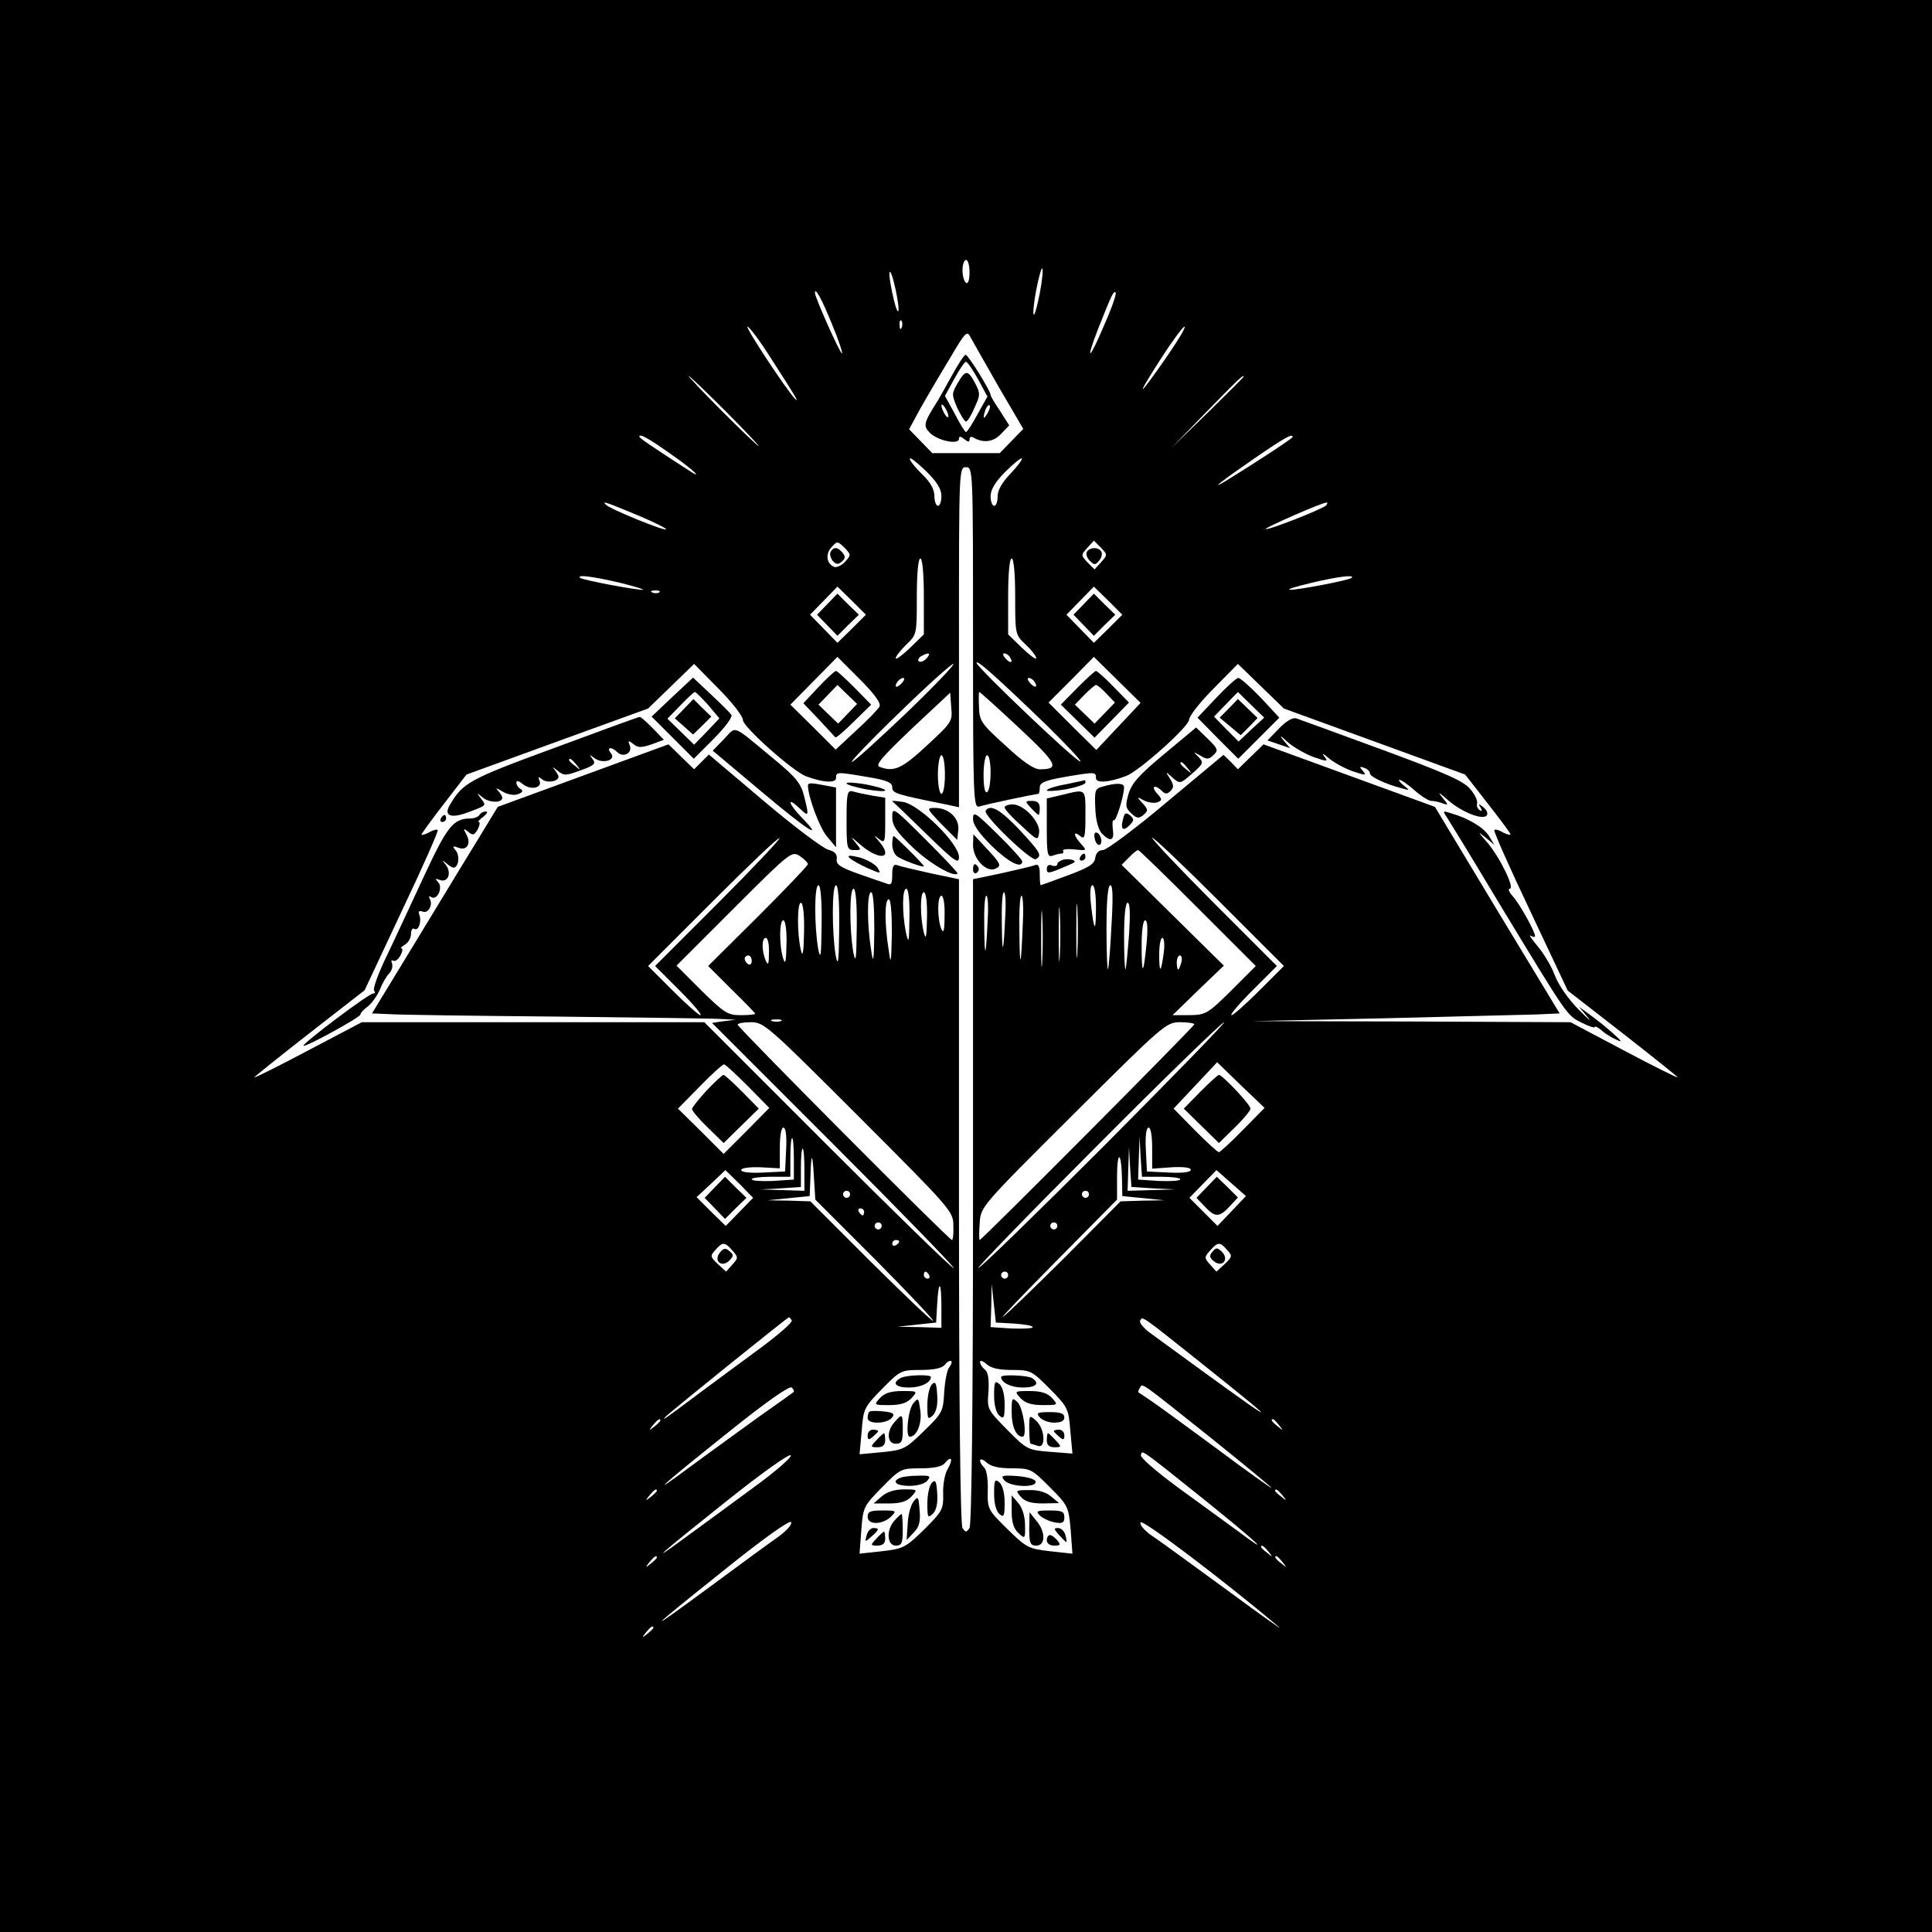 <?xml version="1.0" standalone="no"?>
<!DOCTYPE svg PUBLIC "-//W3C//DTD SVG 20010904//EN"
 "http://www.w3.org/TR/2001/REC-SVG-20010904/DTD/svg10.dtd">
<svg version="1.0" xmlns="http://www.w3.org/2000/svg"
 width="550pt" height="550pt" viewBox="0 0 550 550"
 preserveAspectRatio="xMidYMid meet">

<g transform="translate(0,550) scale(0.1,-0.1)"
fill="#000000" stroke="none">
<path d="M0 2750 l0 -2750 2750 0 2750 0 0 2750 0 2750 -2750 0 -2750 0 0
-2750z m2760 1974 c0 -21 -4 -33 -10 -29 -5 3 -10 19 -10 36 0 16 5 29 10 29
6 0 10 -16 10 -36z m-202 -104 c0 -14 -6 -4 -13 25 -7 28 -13 61 -13 75 0 14
6 4 13 -25 7 -27 13 -61 13 -75z m402 45 c-7 -36 -15 -64 -17 -61 -3 3 0 35 7
71 7 36 15 64 17 61 3 -3 0 -35 -7 -71z m-591 -89 c18 -43 30 -80 28 -82 -4
-4 -77 159 -77 172 0 18 19 -16 49 -90z m775 0 c-42 -100 -56 -111 -19 -15 40
101 45 112 51 106 3 -3 -11 -44 -32 -91z m-577 -8 c-3 -8 -6 -5 -6 6 -1 11 2
17 5 13 3 -3 4 -12 1 -19z m-371 -90 c69 -107 81 -127 67 -113 -25 26 -143
205 -135 205 5 0 36 -41 68 -92z m1128 10 c-83 -120 -96 -129 -23 -15 34 53
66 97 71 97 5 0 -17 -37 -48 -82z m-480 -91 l69 -118 -34 -35 -33 -34 -96 0
-96 0 -33 34 -33 34 32 59 c18 32 55 95 83 141 47 80 50 82 61 60 7 -13 43
-76 80 -141z m-779 -67 c55 -55 97 -100 95 -100 -3 0 -50 45 -105 100 -55 55
-97 100 -95 100 3 0 50 -45 105 -100z m1475 97 c0 -1 -46 -47 -102 -102 l-103
-100 100 103 c93 95 105 107 105 99z m-1627 -222 c65 -45 95 -76 40 -39 -93
60 -133 87 -133 91 0 10 27 -5 93 -52z m1767 51 c0 -4 -112 -77 -190 -125 -52
-31 -9 2 81 64 86 59 109 72 109 61z m-1000 -168 c0 -15 -4 -28 -10 -28 -5 0
-10 13 -10 28 0 19 -11 39 -35 62 -19 19 -35 38 -35 44 0 6 20 -10 45 -34 32
-31 45 -52 45 -72z m197 64 c-24 -25 -37 -47 -37 -65 0 -15 -4 -27 -10 -27 -5
0 -10 12 -10 27 0 19 13 41 42 70 23 23 44 40 47 38 2 -3 -12 -22 -32 -43z
m-107 -468 c0 -458 1 -485 18 -480 17 6 160 36 168 36 2 0 4 8 4 18 0 14 14
20 70 30 88 15 90 15 90 -3 0 -15 36 -13 86 6 36 13 179 141 179 160 0 10 31
50 70 89 l69 70 66 -64 65 -63 258 -94 258 -94 64 -82 c36 -46 65 -85 65 -88
0 -3 -9 -1 -21 5 -11 7 -23 10 -25 7 -3 -2 43 -106 102 -230 l107 -227 157
-122 c87 -68 157 -124 156 -125 -1 -2 -71 33 -154 77 l-151 80 -453 2 -453 1
370 8 c204 5 400 10 438 11 l67 3 -178 294 -177 294 -244 89 -244 89 -36 -35
-37 -36 -20 21 -21 20 -162 -135 c-89 -75 -171 -136 -181 -136 -12 0 -20 -8
-22 -22 -2 -18 -19 -28 -78 -50 -41 -15 -76 -28 -77 -28 -2 0 -3 14 -3 31 0
23 -4 30 -14 26 -8 -3 -50 -13 -95 -23 l-81 -17 0 -916 c0 -584 -4 -921 -10
-931 -9 -13 -11 -13 -20 0 -6 10 -10 347 -10 931 l0 916 -81 17 c-45 10 -87
20 -95 23 -10 4 -14 -4 -14 -27 0 -27 -3 -31 -17 -25 -10 3 -46 16 -81 28 -50
18 -62 26 -60 41 2 14 -5 22 -24 27 -15 4 -98 66 -184 139 l-156 132 -21 -21
-21 -21 -37 36 -36 35 -243 -89 -243 -89 -45 -74 c-25 -41 -106 -173 -179
-294 l-134 -220 48 -2 c26 -2 242 -5 478 -7 237 -3 448 -5 470 -7 l40 -2 -34
-4 -34 -5 349 -349 c192 -192 344 -349 339 -349 -6 0 -168 158 -360 350 l-350
350 -487 0 -488 0 -152 -80 c-83 -44 -153 -79 -154 -77 -1 1 69 57 156 125
l158 123 106 226 c59 124 105 228 102 230 -2 3 -14 0 -25 -7 -12 -6 -21 -8
-21 -6 0 3 29 43 64 88 l64 83 258 94 259 94 65 63 66 64 69 -70 c39 -39 70
-79 70 -90 0 -19 142 -146 180 -160 48 -18 85 -20 85 -5 0 18 2 18 90 3 55 -9
70 -16 70 -29 0 -17 8 -20 153 -49 l37 -8 0 484 c0 477 0 484 20 484 20 0 20
-7 20 -486z m-947 346 c42 -18 76 -35 73 -37 -5 -5 -158 57 -171 70 -12 12 -3
9 98 -33z m1952 31 c-12 -11 -167 -72 -172 -67 -4 3 157 74 172 75 5 1 5 -2 0
-8z m-1369 -160 c-10 -11 -24 -17 -31 -15 -22 9 -26 36 -8 56 16 18 17 18 37
-1 19 -20 19 -21 2 -40z m729 -1 l-19 -21 -20 20 c-19 20 -19 21 -1 41 l19 21
20 -20 c19 -20 19 -21 1 -41z m-505 -98 l0 -108 -40 -39 c-22 -21 -40 -34 -40
-29 0 6 14 23 30 39 30 28 30 30 30 137 0 65 4 108 10 108 6 0 10 -43 10 -108z
m260 0 c0 -107 0 -109 30 -137 17 -16 30 -33 30 -39 0 -5 -18 8 -40 29 l-40
39 0 108 c0 65 4 108 10 108 6 0 10 -43 10 -108z m-1125 39 c44 -11 73 -20 65
-20 -20 -1 -172 28 -179 34 -9 10 36 4 114 -14z m2083 14 c-7 -7 -155 -35
-176 -34 -10 1 17 9 58 19 75 18 128 25 118 15z m-1423 -145 l-41 -40 -39 40
-39 40 39 40 39 40 41 -40 40 -40 -40 -40z m730 0 l-41 -40 -39 40 -39 40 39
40 39 40 41 -40 40 -40 -40 -40z m-1278 104 c-3 -3 -12 -4 -19 -1 -8 3 -5 6 6
6 11 1 17 -2 13 -5z m761 -188 c-7 -8 -17 -12 -22 -9 -4 3 -2 9 5 14 22 13 31
11 17 -5z m237 3 c11 -16 1 -19 -13 -3 -7 8 -8 14 -3 14 5 0 13 -5 16 -11z
m-371 -140 c-4 -8 -33 -38 -66 -68 l-59 -55 -64 64 -65 64 67 68 67 68 63 -63
c42 -42 61 -68 57 -78z m680 -57 l-63 -67 -68 67 -68 68 65 65 64 65 67 -66
66 -65 -63 -67z m-201 0 c53 -52 95 -97 93 -100 -7 -6 -296 269 -296 281 0 11
61 -44 203 -181z m-403 38 c-80 -76 -149 -139 -155 -139 -5 0 55 63 134 139
79 77 149 140 155 140 6 0 -54 -63 -134 -140z m-12 86 c-7 -8 -15 -12 -17 -11
-5 6 10 25 20 25 5 0 4 -6 -3 -14z m377 3 c11 -16 1 -19 -13 -3 -7 8 -8 14 -3
14 5 0 13 -5 16 -11z m-306 -181 c-71 -66 -94 -77 -135 -61 -13 5 6 27 92 109
l109 102 3 -42 c4 -40 1 -43 -69 -108z m262 50 c110 -103 117 -118 59 -118
-17 0 -49 22 -98 68 -69 62 -74 70 -75 110 -1 23 -1 42 1 42 2 0 53 -46 113
-102z m-211 -133 c0 -30 -4 -55 -10 -55 -5 0 -10 25 -10 55 0 30 5 55 10 55 6
0 10 -25 10 -55z m130 6 c0 -28 -4 -53 -10 -56 -6 -4 -10 15 -10 49 0 31 5 56
10 56 6 0 10 -22 10 -49z m-775 -371 l-180 -180 70 -70 c38 -38 65 -70 59 -70
-5 0 -41 32 -79 70 l-70 70 185 185 c101 101 186 182 189 179 3 -2 -76 -86
-174 -184z m1540 -250 c-38 -38 -74 -70 -79 -70 -6 0 21 32 59 70 l70 70 -178
178 c-97 97 -177 182 -177 187 0 5 84 -74 187 -177 l188 -188 -70 -70z m-1285
360 c0 -4 -64 -71 -142 -149 l-142 -141 67 -67 c37 -36 67 -67 67 -69 0 -2
-18 -4 -41 -4 -37 0 -47 6 -112 70 l-71 71 163 163 c161 161 165 164 188 149
12 -8 23 -19 23 -23z m1110 -125 l165 -165 -70 -70 c-67 -66 -72 -69 -118 -70
l-49 0 73 71 73 70 -146 144 -145 143 21 21 c11 12 23 21 26 21 3 0 79 -74
170 -165z m-1071 -47 c-1 -90 -3 -104 -10 -68 -11 65 -11 180 1 180 6 0 10
-43 9 -112z m50 -10 c-1 -96 -3 -113 -10 -78 -11 66 -11 200 1 200 6 0 10 -47
9 -122z m731 60 c0 -74 -5 -73 -14 5 -4 36 -2 57 4 57 6 0 10 -27 10 -62z m44
-55 c-3 -65 -8 -120 -10 -122 -2 -2 -4 50 -4 117 0 80 4 122 11 122 7 0 8 -36
3 -117z m-725 -5 c-1 -90 -3 -104 -10 -68 -11 65 -11 180 1 180 6 0 10 -43 9
-112z m150 30 c-1 -71 -2 -77 -10 -43 -11 56 -11 125 1 125 6 0 10 -33 9 -82z
m478 -100 c-2 -35 -3 -7 -3 62 0 69 1 97 3 63 2 -35 2 -91 0 -125z m-578 65
c-1 -91 -3 -100 -9 -58 -12 73 -12 165 0 165 6 0 9 -42 9 -107z m150 35 c-1
-55 -3 -66 -9 -43 -11 45 -11 115 0 115 6 0 10 -30 9 -72z m223 10 c-5 -113
-9 -125 -10 -30 -1 50 1 92 6 92 4 0 6 -28 4 -62z m155 -120 c-2 -35 -3 -7 -3
62 0 69 1 97 3 63 2 -35 2 -91 0 -125z m-328 115 c0 -42 -3 -52 -9 -38 -12 28
-12 95 0 95 6 0 10 -25 9 -57z m123 -5 c-5 -113 -9 -125 -10 -30 -1 50 1 92 6
92 4 0 6 -28 4 -62z m100 -10 c-5 -132 -9 -145 -10 -35 -1 59 1 107 6 107 4 0
6 -33 4 -72z m55 -115 c-2 -37 -3 -9 -3 62 0 72 1 102 3 68 2 -34 2 -93 0
-130z m-428 80 c-2 -86 -3 -92 -9 -48 -12 73 -12 145 0 145 6 0 9 -38 9 -97z
m-250 5 c-1 -60 -4 -75 -9 -53 -11 45 -11 135 0 135 6 0 10 -33 9 -82z m925
-10 c-4 -51 -8 -95 -10 -97 -2 -2 -4 39 -4 92 0 60 4 97 10 97 7 0 8 -31 4
-92z m-975 -25 c-1 -50 -3 -61 -9 -43 -12 36 -12 110 0 110 6 0 10 -29 9 -67z
m1025 0 c-9 -91 -14 -92 -14 -5 0 43 4 72 10 72 7 0 8 -24 4 -67z m-1075 -25
c0 -33 -2 -38 -9 -23 -12 28 -12 65 0 65 6 0 10 -19 9 -42z m1124 0 c-8 -59
-13 -61 -13 -5 0 26 4 47 9 47 5 0 7 -19 4 -42z m-1173 -24 c0 -8 -4 -12 -10
-9 -5 3 -10 10 -10 16 0 5 5 9 10 9 6 0 10 -7 10 -16z m1223 -4 c-3 -11 -7
-20 -9 -20 -2 0 -4 9 -4 20 0 11 4 20 9 20 5 0 7 -9 4 -20z m-1140 -167 c-7
-2 -19 -2 -25 0 -7 3 -2 5 12 5 14 0 19 -2 13 -5z m222 -272 c263 -263 269
-270 269 -310 1 -22 -1 -41 -4 -41 -8 0 -610 605 -610 613 0 4 17 7 38 7 37 0
49 -11 307 -269z m955 263 c0 -6 -605 -614 -611 -614 -2 0 -2 21 0 48 3 47 3
47 267 310 257 256 264 262 304 262 22 0 40 -3 40 -6z m-255 -344 c-192 -192
-354 -350 -360 -350 -5 0 148 158 340 350 192 193 354 350 360 350 5 0 -148
-157 -340 -350z m393 43 c-34 -35 -65 -63 -68 -63 -4 0 -34 28 -68 62 l-61 62
62 66 62 66 67 -65 68 -65 -62 -63z m-1409 125 l61 -62 -65 -66 -65 -65 -65
65 -65 64 62 63 c34 35 65 63 69 63 4 0 34 -28 68 -62z m109 -180 l-3 -63 -62
-3 c-38 -2 -63 1 -63 7 0 6 23 9 55 8 l55 -3 0 58 c0 34 4 58 10 58 7 0 10
-24 8 -62z m1042 4 l0 -59 55 4 c34 2 55 -1 55 -7 0 -7 -23 -10 -62 -8 l-63 3
-3 63 c-2 38 1 62 8 62 6 0 10 -24 10 -58z m-1020 -31 l0 -59 -60 -4 c-33 -1
-60 0 -60 5 0 4 25 7 55 7 l55 0 0 55 c0 30 2 55 5 55 3 0 5 -27 5 -59z m1045
-51 c30 0 55 -3 55 -7 0 -5 -27 -6 -60 -5 l-60 4 2 61 2 62 3 -57 4 -58 54 0z
m-1015 20 l0 -60 -62 2 -63 2 58 3 57 4 0 54 c0 30 2 55 5 55 3 0 5 -27 5 -60z
m993 -53 l62 -3 -67 -2 -68 -2 2 63 2 62 3 -57 4 -57 62 -4z m-790 -204 c94
-95 168 -173 163 -173 -5 0 -85 77 -179 170 l-170 170 -61 2 -61 1 60 6 60 6
2 50 c2 76 6 77 10 5 l4 -65 172 -172z m701 235 l1 -53 60 -6 60 -6 -62 -1
-63 -2 -157 -158 c-87 -86 -167 -164 -178 -171 -11 -8 58 64 153 160 l172 174
0 64 c0 76 12 75 14 -1z m-1089 -98 l-39 -40 -42 41 -41 41 41 38 41 39 40
-39 39 -40 -39 -40z m1401 2 l-40 -42 -40 40 -40 40 39 40 38 39 42 -37 42
-37 -41 -43z m-1086 48 c0 -5 -4 -10 -10 -10 -5 0 -10 5 -10 10 0 6 5 10 10
10 6 0 10 -4 10 -10z m680 0 c0 -5 -4 -10 -10 -10 -5 0 -10 5 -10 10 0 6 5 10
10 10 6 0 10 -4 10 -10z m-640 -50 c0 -5 -2 -10 -4 -10 -3 0 -8 5 -11 10 -3 6
-1 10 4 10 6 0 11 -4 11 -10z m50 -40 c0 -5 -4 -10 -10 -10 -5 0 -10 5 -10 10
0 6 5 10 10 10 6 0 10 -4 10 -10z m500 0 c0 -5 -4 -10 -10 -10 -5 0 -10 5 -10
10 0 6 5 10 10 10 6 0 10 -4 10 -10z m-450 -44 c0 -3 -4 -8 -10 -11 -5 -3 -10
-1 -10 4 0 6 5 11 10 11 6 0 10 -2 10 -4z m-475 -26 c17 -19 17 -21 0 -40
l-18 -20 -24 22 c-21 20 -22 23 -6 40 20 23 26 23 48 -2z m1408 2 c16 -17 15
-20 -6 -40 l-24 -22 -18 20 c-17 19 -17 21 0 40 22 25 28 25 48 2z m-848 -72
c3 -5 1 -10 -4 -10 -6 0 -11 5 -11 10 0 6 2 10 4 10 3 0 8 -4 11 -10z m225 0
c0 -5 -4 -10 -10 -10 -5 0 -10 5 -10 10 0 6 5 10 10 10 6 0 10 -4 10 -10z
m-190 -90 l0 -60 -62 2 -63 1 55 6 55 6 3 53 c4 71 12 66 12 -8z m208 -48 c28
-2 52 -6 52 -10 0 -4 -27 -5 -60 -4 l-60 4 2 61 1 62 6 -55 6 -55 53 -3z
m-634 9 c3 -5 -36 -39 -87 -77 -50 -37 -128 -94 -172 -127 -104 -78 -113 -84
-100 -70 11 12 347 283 351 283 2 0 5 -4 8 -9z m1174 -128 c248 -198 223 -183
-156 94 -18 14 -30 29 -26 34 7 12 -1 18 182 -128z m-726 -6 c-6 -7 -12 -39
-14 -70 -3 -55 -5 -60 -58 -111 -52 -51 -58 -54 -119 -60 l-64 -6 6 66 c5 64
7 68 58 120 52 53 55 54 110 54 38 0 61 5 69 15 7 9 15 13 18 10 3 -2 0 -10
-6 -18z m179 -7 c53 0 56 -2 108 -54 51 -52 53 -56 58 -119 l6 -65 -64 5 c-62
5 -66 6 -122 63 -57 58 -57 59 -53 109 2 35 -1 54 -10 62 -8 6 -14 16 -14 22
0 5 8 3 18 -6 13 -12 36 -17 73 -17z m-622 -63 c-2 -2 -44 -32 -94 -67 -49
-35 -135 -98 -190 -138 -141 -105 -99 -67 100 92 106 85 173 132 179 126 5 -5
8 -11 5 -13z m1194 -135 c92 -74 167 -136 167 -138 0 -2 -69 47 -152 109 -84
62 -169 124 -188 137 -19 13 -37 25 -39 26 -1 2 0 8 4 13 8 14 -4 22 208 -147z
m-1573 54 c0 -2 -8 -10 -17 -17 -16 -13 -17 -12 -4 4 13 16 21 21 21 13z
m1761 -13 c13 -16 12 -17 -3 -4 -17 13 -22 21 -14 21 2 0 10 -8 17 -17z
m-1495 -177 c-61 -45 -147 -108 -191 -140 -118 -87 -81 -54 115 102 99 79 178
135 181 129 4 -5 -43 -46 -105 -91z m1287 -39 c149 -120 194 -163 90 -85 -32
23 -108 79 -169 123 -61 45 -109 86 -106 93 4 14 -7 23 185 -131z m-735 91
c-8 -12 -14 -44 -13 -70 1 -45 -2 -50 -54 -102 -53 -52 -60 -55 -120 -62 l-64
-7 5 67 c5 66 7 69 59 122 52 53 55 54 110 54 38 0 61 5 69 15 19 23 24 11 8
-17z m183 2 c53 0 56 -2 108 -54 52 -52 53 -56 59 -121 l5 -68 -64 7 c-61 7
-67 10 -121 63 -56 55 -57 57 -56 110 1 30 -3 58 -10 65 -19 19 -14 33 6 15
13 -12 36 -17 73 -17z m-1011 -64 c0 -2 -8 -10 -17 -17 -16 -13 -17 -12 -4 4
13 16 21 21 21 13z m1781 -13 c13 -16 12 -17 -3 -4 -10 7 -18 15 -18 17 0 8 8
3 21 -13z m-1434 -117 c-23 -16 -112 -81 -197 -144 -193 -142 -183 -131 46 52
107 86 182 139 186 133 4 -6 -12 -24 -35 -41z m1423 -257 c19 -16 -46 30 -145
103 -100 73 -197 144 -217 157 -20 14 -34 30 -31 37 4 11 234 -163 393 -297z
m-29 214 c13 -16 12 -17 -3 -4 -10 7 -18 15 -18 17 0 8 8 3 21 -13z m-1741
-17 c0 -2 -8 -10 -17 -17 -16 -13 -17 -12 -4 4 13 16 21 21 21 13z m1781 -13
c13 -16 12 -17 -3 -4 -17 13 -22 21 -14 21 2 0 10 -8 17 -17z m-1791 -187 c0
-2 -8 -10 -17 -17 -16 -13 -17 -12 -4 4 13 16 21 21 21 13z"/>
<path d="M2711 4433 c-18 -32 -36 -65 -41 -73 -41 -65 -43 -72 -22 -93 23 -22
82 -34 82 -16 0 8 5 7 15 -1 11 -9 15 -9 15 -1 0 7 5 9 10 6 28 -17 58 -14 80
10 l23 24 -26 41 c-15 22 -27 42 -27 46 0 11 -64 114 -71 114 -4 0 -21 -26
-38 -57z m73 -12 l27 -50 -28 -50 c-15 -28 -30 -51 -33 -51 -3 0 -17 23 -32
52 l-28 51 27 49 c14 26 29 48 33 48 4 0 19 -22 34 -49z m-84 -106 c0 -5 -5
-3 -10 5 -5 8 -10 20 -10 25 0 6 5 3 10 -5 5 -8 10 -19 10 -25z m111 8 c-12
-20 -14 -14 -5 12 4 9 9 14 11 11 3 -2 0 -13 -6 -23z"/>
<path d="M2726 4409 c-17 -30 -17 -32 -1 -70 10 -21 21 -39 25 -39 4 0 15 17
24 39 17 36 17 41 2 70 -21 39 -27 39 -50 0z"/>
<path d="M1914 3516 l-59 -56 60 -60 60 -60 57 57 c32 32 54 62 50 68 -4 6
-30 32 -58 58 l-51 48 -59 -55z m102 -23 l32 -38 -36 -38 -36 -37 -38 37 -38
37 37 38 c20 21 39 38 41 38 3 0 20 -17 38 -37z"/>
<path d="M1948 3483 l-27 -28 26 -23 26 -23 26 25 26 26 -26 25 -25 25 -26
-27z"/>
<path d="M3462 3513 l-53 -56 58 -59 58 -58 58 58 59 59 -53 57 c-30 31 -58
56 -64 56 -5 0 -34 -26 -63 -57z m100 -90 l-36 -34 -35 35 -35 36 34 35 34 35
37 -36 38 -37 -37 -34z"/>
<path d="M3498 3483 l-26 -26 30 -25 30 -25 24 24 24 25 -28 27 -28 27 -26
-27z"/>
<path d="M1576 3370 c-240 -88 -259 -99 -295 -161 -19 -31 2 -40 50 -22 56 21
54 19 38 40 -13 17 -12 17 6 2 19 -15 55 -15 55 0 0 4 -6 13 -12 20 -9 9 -4 8
12 -2 15 -9 33 -12 44 -8 14 5 16 10 8 15 -7 4 -12 12 -12 18 0 7 7 5 18 -4
22 -18 56 -12 48 9 -5 13 -4 13 8 4 13 -11 46 -6 46 8 0 4 -6 13 -12 21 -7 8
-4 7 8 -3 20 -16 23 -16 67 0 39 14 44 19 34 32 -10 14 -10 14 5 3 23 -18 64
-6 47 14 -14 17 2 19 18 3 17 -17 44 -3 36 18 -6 16 -5 16 10 5 13 -11 22 -11
52 -1 l35 13 -32 33 c-18 18 -34 33 -37 32 -4 0 -113 -40 -245 -89z m65 -47
c13 -16 12 -17 -3 -4 -10 7 -18 15 -18 17 0 8 8 3 21 -13z"/>
<path d="M3641 3426 l-33 -34 33 -11 32 -11 -19 22 c-13 16 -9 15 11 -4 17
-15 50 -34 74 -43 41 -14 43 -14 30 3 -7 9 -2 7 12 -5 13 -12 44 -29 68 -38
39 -13 42 -13 31 0 -11 13 -10 14 4 9 9 -3 16 -10 16 -16 0 -9 44 -30 90 -42
24 -7 24 -6 6 8 -11 9 -16 16 -12 16 5 0 24 -13 43 -30 18 -16 40 -30 48 -30
7 0 22 -3 32 -7 17 -6 17 -5 -2 18 -13 16 -9 14 15 -7 39 -35 99 -59 112 -46
5 5 1 15 -8 23 -15 12 -17 12 -9 0 5 -9 4 -12 -3 -7 -6 4 -9 12 -7 19 2 7 -6
25 -19 40 -18 23 -70 46 -252 113 -125 46 -235 86 -244 89 -10 3 -29 -8 -49
-29z"/>
<path d="M2061 3396 l-32 -33 138 -116 c132 -111 182 -143 115 -74 -38 39 -43
61 -7 27 28 -27 29 -25 14 34 -9 36 -23 53 -82 102 -127 105 -109 98 -146 60z"/>
<path d="M3315 3354 c-71 -59 -92 -82 -102 -113 -10 -35 -9 -41 8 -57 15 -14
21 -15 34 -4 14 12 14 15 -2 33 -18 19 -17 20 4 8 12 -6 29 -8 38 -5 14 6 14
8 -1 25 -19 21 -6 27 14 7 9 -9 15 -9 24 0 10 10 10 17 -1 35 -14 22 -14 22 7
3 21 -18 22 -18 56 12 32 28 33 31 18 47 -16 16 -16 16 5 4 19 -12 25 -11 38
2 14 13 12 18 -17 46 l-33 32 -90 -75z m66 -41 c13 -16 12 -17 -3 -4 -17 13
-22 21 -14 21 2 0 10 -8 17 -17z"/>
<path d="M2410 3270 c0 -4 25 -11 55 -17 30 -5 55 -7 55 -3 0 4 -25 11 -55 17
-30 5 -55 7 -55 3z"/>
<path d="M3033 3267 c-29 -5 -53 -13 -53 -17 0 -3 25 -2 55 3 30 6 55 14 55
19 0 4 -1 7 -2 7 -2 -1 -27 -6 -55 -12z"/>
<path d="M2300 3263 c1 -33 33 -119 54 -144 l26 -31 0 85 0 85 -31 6 c-41 8
-49 8 -49 -1z"/>
<path d="M3140 3261 c-23 -6 -24 -11 -22 -60 1 -34 8 -61 18 -73 25 -26 37
-22 32 11 -2 17 -1 28 3 26 6 -4 29 70 29 94 0 12 -22 13 -60 2z"/>
<path d="M2410 3166 c0 -81 1 -86 22 -86 21 0 21 0 2 23 -14 17 -12 16 11 -4
56 -50 101 -46 58 5 -17 20 -17 20 0 7 16 -12 17 -9 17 52 l0 66 -37 6 c-21 4
-46 9 -55 12 -16 4 -18 -5 -18 -81z"/>
<path d="M3023 3237 l-43 -10 0 -84 c0 -74 2 -84 16 -79 9 3 20 6 25 6 6 0 8
4 5 8 -2 4 12 6 32 4 36 -4 37 -4 20 15 -22 24 -24 40 -3 23 13 -11 15 -3 15
59 0 78 3 75 -67 58z"/>
<path d="M2540 3219 c3 -2 47 -44 98 -94 80 -78 92 -86 92 -65 0 39 -114 150
-159 157 -20 3 -34 4 -31 2z"/>
<path d="M2935 3200 c10 -11 20 -20 22 -20 1 0 3 9 3 20 0 14 -7 20 -22 20
-20 0 -21 -1 -3 -20z"/>
<path d="M2860 3201 c0 -5 21 -28 48 -52 45 -42 47 -43 50 -20 5 30 -43 81
-75 81 -13 0 -23 -4 -23 -9z"/>
<path d="M2540 3174 c0 -24 12 -42 58 -86 48 -46 117 -86 128 -75 2 2 -39 45
-91 97 -92 92 -95 94 -95 64z"/>
<path d="M2680 3154 l45 -45 3 28 c4 33 -27 63 -66 63 -25 0 -25 -1 18 -46z"/>
<path d="M2806 3192 c-8 -13 130 -145 143 -138 18 11 14 18 -47 84 -54 57 -83
74 -96 54z"/>
<path d="M1365 3180 c-3 -5 -15 -10 -25 -10 -49 0 -66 -21 -130 -158 -35 -75
-83 -179 -107 -229 -25 -51 -42 -97 -38 -103 4 -6 2 -9 -2 -8 -9 3 -204 -144
-199 -149 5 -5 164 82 162 89 0 4 9 14 20 22 12 9 27 30 35 48 7 18 19 39 27
47 7 7 11 20 8 28 -3 8 -2 11 4 8 5 -3 14 4 20 15 6 11 7 20 3 20 -4 0 0 5 10
11 9 5 17 19 17 30 0 11 4 18 9 15 12 -8 22 20 15 39 -4 11 -2 13 9 10 16 -7
31 20 20 37 -3 7 -1 8 5 4 17 -10 34 28 19 43 -9 10 -8 11 5 6 23 -9 35 20 17
43 -11 14 -11 15 1 5 8 -7 17 -13 21 -13 14 0 19 33 7 48 -11 13 -10 15 6 9
25 -10 38 11 24 37 -10 19 -9 19 5 8 13 -11 17 -10 27 7 6 12 7 21 3 21 -4 0
2 7 13 15 10 8 14 15 7 15 -6 0 -15 -4 -18 -10z"/>
<path d="M2770 3169 c0 -17 17 -41 53 -77 47 -46 87 -67 87 -44 0 4 -31 39
-70 77 -63 62 -70 67 -70 44z"/>
<path d="M3197 3168 c-8 -29 0 -36 19 -17 13 14 13 17 1 28 -12 9 -16 7 -20
-11z"/>
<path d="M4123 3167 c9 -14 75 -122 145 -239 196 -323 192 -318 234 -339 21
-11 38 -16 38 -13 0 4 8 0 18 -8 9 -9 28 -21 42 -27 20 -10 18 -6 -10 19 -19
17 -48 40 -65 52 l-30 22 25 -30 c13 -16 2 -6 -26 22 -29 29 -58 71 -68 98
-10 27 -33 64 -50 84 -17 20 -25 33 -18 28 6 -4 12 -4 12 -1 0 13 -44 92 -63
113 -11 12 -15 22 -9 22 16 0 -31 95 -67 135 -25 29 -25 29 -1 10 l24 -20 -15
25 c-15 24 -59 51 -109 65 -24 8 -24 7 -7 -18z"/>
<path d="M1255 3170 c-3 -5 -1 -10 4 -10 6 0 11 5 11 10 0 6 -2 10 -4 10 -3 0
-8 -4 -11 -10z"/>
<path d="M3117 3110 c3 -11 9 -17 14 -15 10 7 1 35 -11 35 -5 0 -6 -9 -3 -20z"/>
<path d="M2540 3096 c0 -13 6 -28 13 -33 13 -11 77 -34 77 -29 0 5 -82 86 -86
86 -2 0 -4 -11 -4 -24z"/>
<path d="M2770 3094 c0 -40 40 -81 66 -66 15 8 12 14 -24 53 l-41 44 -1 -31z"/>
<path d="M2418 3058 c6 -6 29 -19 51 -29 39 -17 40 -17 29 1 -7 10 -30 23 -51
29 -28 7 -36 6 -29 -1z"/>
<path d="M3075 3060 c-3 -5 -1 -10 4 -10 6 0 11 5 11 10 0 6 -2 10 -4 10 -3 0
-8 -4 -11 -10z"/>
<path d="M3028 3053 c-10 -3 -18 -8 -18 -13 0 -5 -7 -7 -15 -4 -9 4 -15 0 -15
-9 0 -14 4 -14 38 0 20 8 38 16 40 18 7 6 -14 11 -30 8z"/>
<path d="M2770 3024 c0 -8 5 -12 10 -9 6 4 8 11 5 16 -9 14 -15 11 -15 -7z"/>
<path d="M2365 3930 c-4 -6 -1 -17 5 -26 10 -11 16 -12 26 -3 11 9 11 15 3 25
-14 17 -25 18 -34 4z"/>
<path d="M3094 3929 c-3 -6 0 -17 8 -25 13 -13 16 -13 27 0 7 8 10 20 6 26 -8
13 -32 13 -41 -1z"/>
<path d="M2355 3780 l-29 -30 29 -30 29 -30 30 30 31 30 -31 30 -30 30 -29
-30z"/>
<path d="M3085 3780 l-29 -30 29 -30 29 -30 30 30 31 30 -31 30 -30 30 -29
-30z"/>
<path d="M2330 3544 l-43 -46 44 -46 c24 -26 45 -49 47 -51 1 -3 25 17 52 44
l50 49 -47 48 c-26 26 -50 48 -53 48 -4 0 -26 -21 -50 -46z m83 -76 l-27 -28
-28 27 -28 27 27 28 27 28 28 -27 28 -27 -27 -28z"/>
<path d="M3067 3542 l-47 -48 48 -47 48 -47 49 50 49 50 -44 45 c-24 25 -47
45 -50 45 -3 0 -27 -22 -53 -48z m83 -17 l24 -25 -29 -30 -29 -30 -28 27 -28
27 27 28 c15 15 30 28 33 28 4 0 17 -11 30 -25z"/>
<path d="M3417 2392 l-47 -48 50 -49 50 -49 45 44 c25 24 45 49 45 54 0 11
-80 96 -90 96 -3 0 -27 -22 -53 -48z"/>
<path d="M2012 2396 c-23 -25 -42 -49 -42 -53 0 -5 20 -29 45 -53 l45 -44 50
49 50 49 -47 48 c-26 26 -50 48 -53 48 -4 0 -25 -20 -48 -44z"/>
<path d="M2035 2120 l-29 -30 29 -30 29 -30 30 30 31 30 -31 30 -30 30 -29
-30z"/>
<path d="M3435 2120 l-29 -30 24 -25 c29 -31 41 -31 70 0 l24 26 -30 30 -30
29 -29 -30z"/>
<path d="M2050 1935 c-20 -24 4 -45 26 -24 13 14 13 17 1 27 -11 10 -17 9 -27
-3z"/>
<path d="M3452 1937 c-10 -11 -9 -17 3 -27 24 -20 45 4 24 26 -14 13 -17 13
-27 1z"/>
<path d="M2564 1577 c-26 -14 -15 -27 24 -27 34 0 62 14 62 30 0 8 -70 6 -86
-3z"/>
<path d="M2653 1559 c-7 -7 -13 -33 -13 -58 0 -41 1 -44 16 -30 10 11 14 30
12 58 -2 34 -5 40 -15 30z"/>
<path d="M2505 1520 c-18 -20 -17 -20 27 -20 32 0 50 6 63 20 18 20 17 20 -27
20 -32 0 -50 -6 -63 -20z"/>
<path d="M2600 1505 c-15 -18 -23 -95 -10 -95 20 0 35 38 30 74 -5 37 -6 38
-20 21z"/>
<path d="M2475 1481 c-3 -2 -5 -10 -5 -18 0 -18 54 -17 69 1 9 11 5 15 -24 18
-20 2 -38 2 -40 -1z"/>
<path d="M2547 1452 c-24 -26 -22 -62 3 -62 17 0 20 7 20 40 0 46 -1 47 -23
22z"/>
<path d="M2470 1414 c0 -14 3 -14 15 -4 8 7 15 14 15 16 0 2 -7 4 -15 4 -8 0
-15 -7 -15 -16z"/>
<path d="M2495 1400 c-18 -19 -17 -20 3 -20 15 0 22 6 22 20 0 11 -2 20 -3 20
-2 0 -12 -9 -22 -20z"/>
<path d="M2850 1580 c0 -16 28 -30 62 -30 38 0 49 12 26 27 -15 8 -88 11 -88
3z"/>
<path d="M2830 1527 c0 -27 6 -49 15 -57 13 -11 15 -6 15 33 0 27 -6 49 -15
57 -13 11 -15 6 -15 -33z"/>
<path d="M2905 1520 c13 -14 31 -20 63 -20 44 0 45 0 27 20 -13 14 -31 20 -63
20 -44 0 -45 0 -27 -20z"/>
<path d="M2880 1479 c0 -41 13 -69 31 -69 14 0 2 81 -14 98 -16 15 -17 13 -17
-29z"/>
<path d="M2960 1465 c7 -8 25 -15 41 -15 19 0 29 5 29 15 0 11 -11 15 -41 15
-36 0 -40 -2 -29 -15z"/>
<path d="M2930 1432 c0 -23 2 -42 4 -42 2 0 11 -3 20 -6 24 -9 21 48 -4 71
-20 18 -20 17 -20 -23z"/>
<path d="M3000 1426 c0 -2 7 -9 15 -16 12 -10 15 -10 15 4 0 9 -7 16 -15 16
-8 0 -15 -2 -15 -4z"/>
<path d="M2980 1400 c0 -14 7 -20 22 -20 20 0 21 1 3 20 -10 11 -20 20 -22 20
-1 0 -3 -9 -3 -20z"/>
<path d="M2563 1293 c-26 -10 -12 -23 26 -23 22 0 44 6 51 15 11 13 7 15 -26
14 -22 0 -45 -3 -51 -6z"/>
<path d="M2653 1279 c-7 -7 -13 -33 -13 -58 0 -41 1 -44 16 -30 10 11 14 30
12 58 -2 34 -5 40 -15 30z"/>
<path d="M2510 1240 l-23 -20 45 0 c32 0 50 6 63 20 18 20 17 20 -22 20 -26 0
-48 -7 -63 -20z"/>
<path d="M2601 1226 c-8 -10 -16 -38 -17 -64 l-3 -46 20 21 c15 15 20 30 17
63 -3 39 -4 42 -17 26z"/>
<path d="M2470 1182 c0 -24 43 -23 67 1 16 16 15 17 -25 17 -34 0 -42 -3 -42
-18z"/>
<path d="M2547 1172 c-25 -27 -22 -72 3 -72 17 0 20 7 20 45 0 25 -2 45 -3 45
-2 0 -11 -8 -20 -18z"/>
<path d="M2467 1129 c-5 -20 -5 -20 14 -3 23 20 23 24 5 24 -7 0 -16 -9 -19
-21z"/>
<path d="M2495 1120 c-18 -19 -17 -20 3 -20 15 0 22 6 22 20 0 11 -2 20 -3 20
-2 0 -12 -9 -22 -20z"/>
<path d="M2859 1286 c17 -20 95 -22 89 -3 -3 7 -26 13 -53 15 -43 3 -47 1 -36
-12z"/>
<path d="M2830 1247 c0 -27 6 -49 15 -57 13 -11 15 -6 15 33 0 27 -6 49 -15
57 -13 11 -15 6 -15 -33z"/>
<path d="M2906 1239 c12 -14 30 -19 63 -19 l46 1 -23 19 c-14 12 -37 19 -63
18 -38 0 -39 -1 -23 -19z"/>
<path d="M2880 1198 c0 -32 6 -50 19 -62 19 -18 20 -17 19 23 0 25 -8 49 -19
62 l-19 22 0 -45z"/>
<path d="M2960 1186 c8 -8 27 -17 43 -20 22 -4 27 -1 27 15 0 16 -7 19 -42 19
-37 0 -40 -2 -28 -14z"/>
<path d="M2930 1148 c0 -41 3 -48 20 -48 27 0 27 40 0 71 l-19 24 -1 -47z"/>
<path d="M3015 1130 c10 -11 19 -20 21 -20 1 0 0 9 -3 20 -3 11 -12 20 -21 20
-13 0 -12 -3 3 -20z"/>
<path d="M2980 1115 c0 -9 9 -15 21 -15 18 0 19 2 9 15 -7 8 -16 15 -21 15 -5
0 -9 -7 -9 -15z"/>
</g>
</svg>
